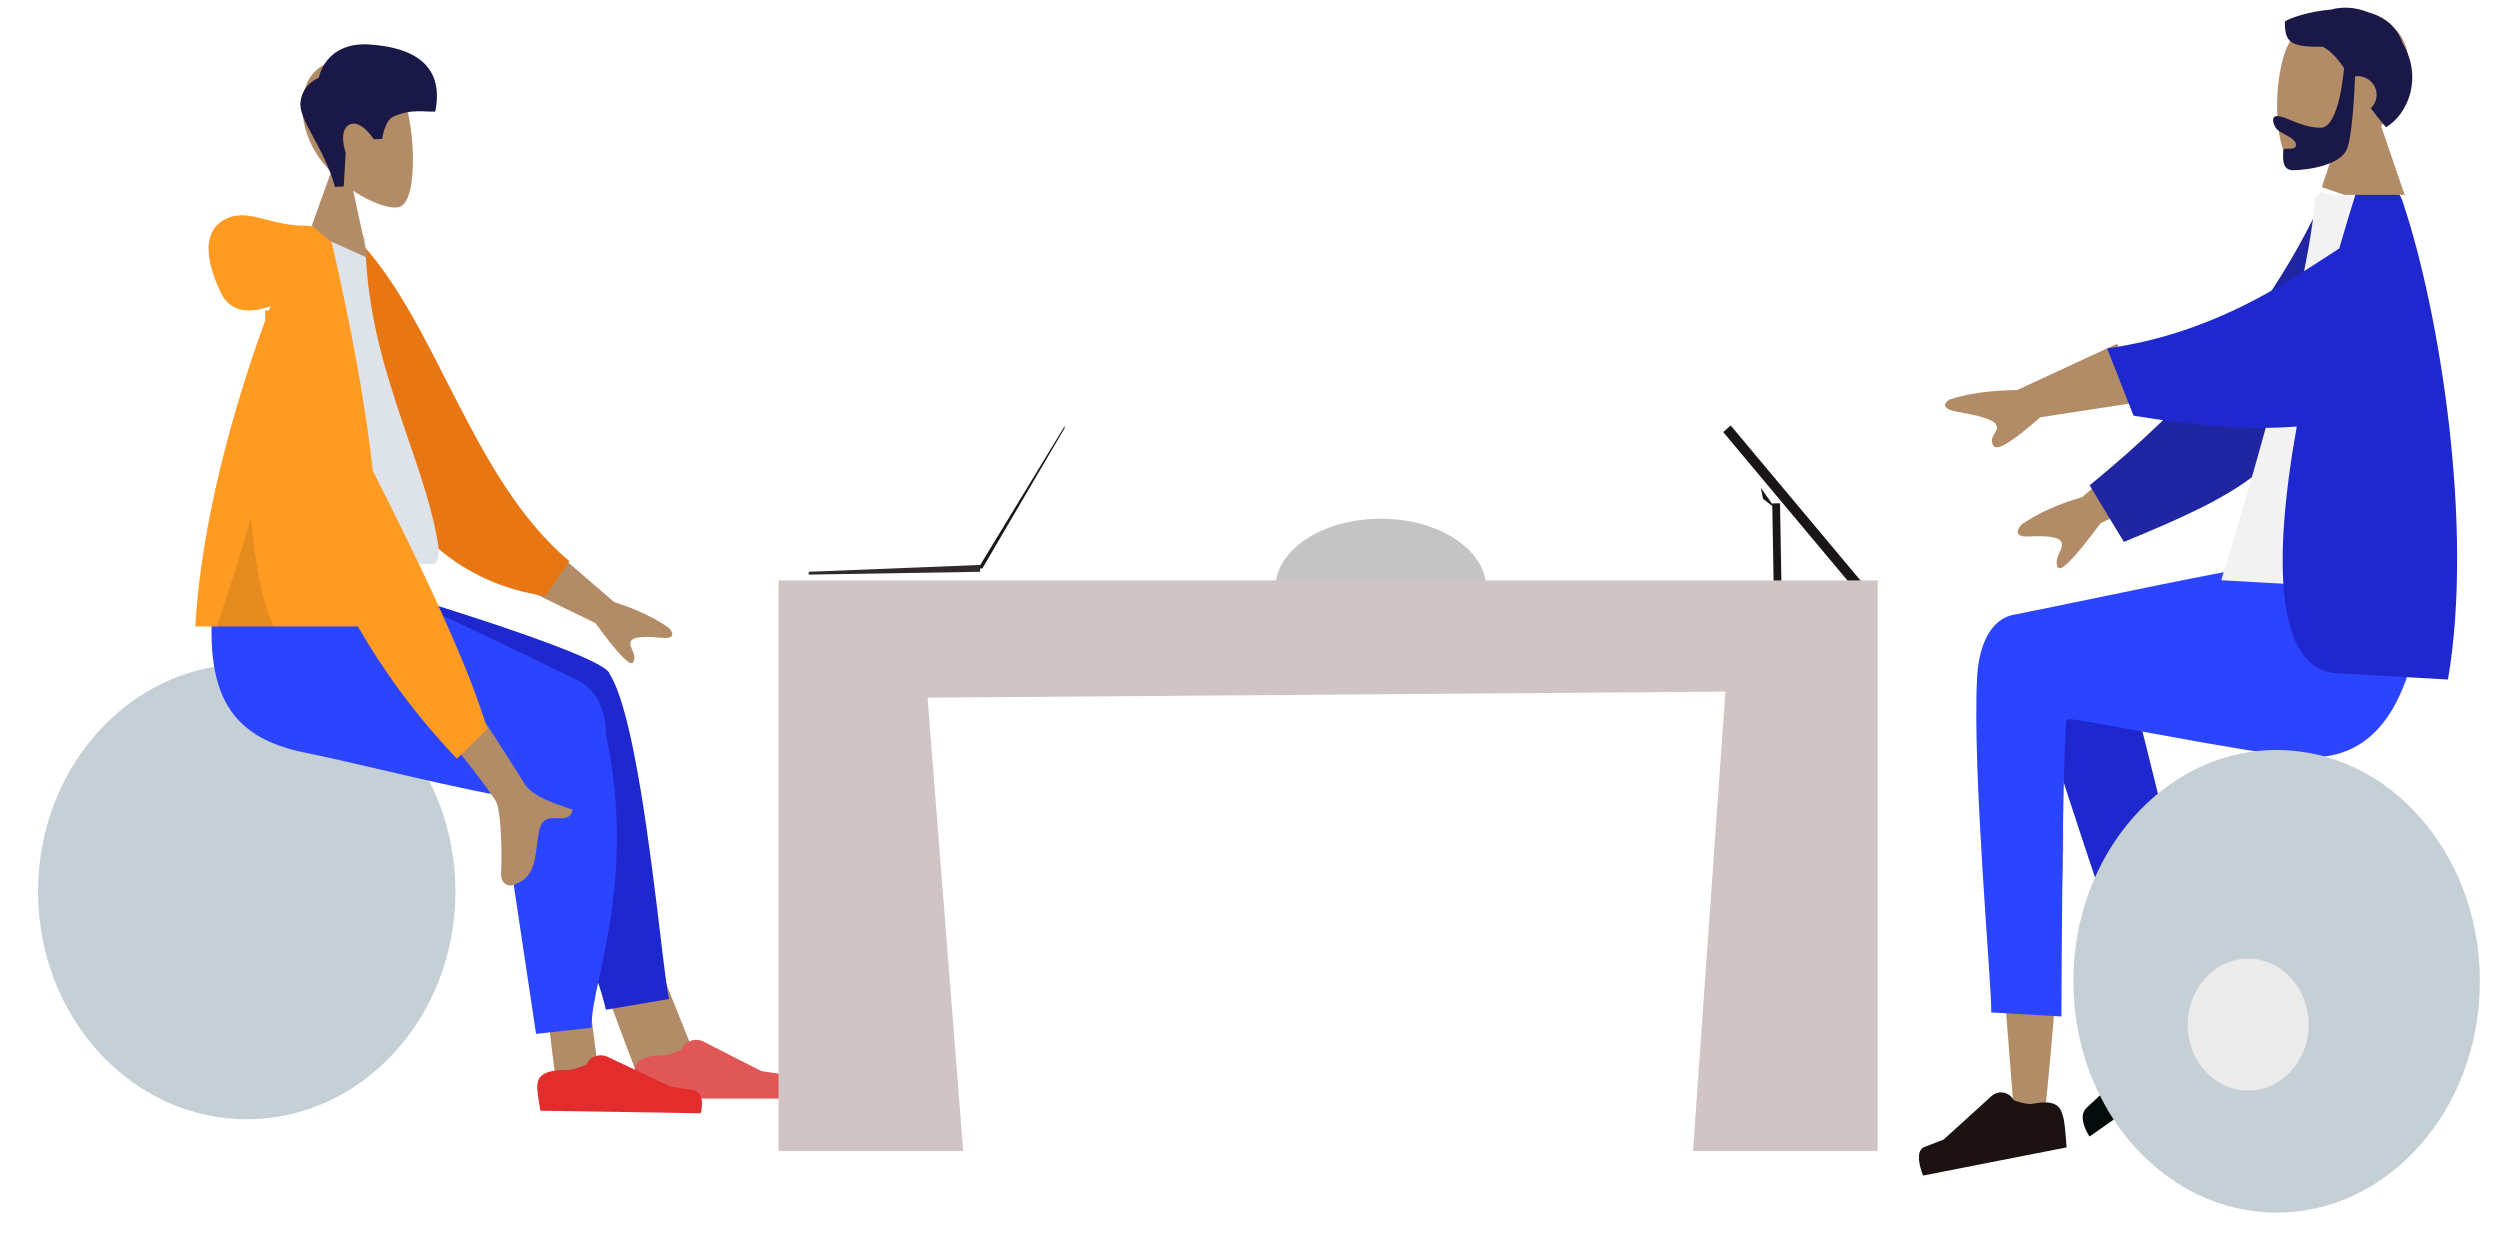 <?xml version="1.0" encoding="UTF-8" standalone="no"?><!DOCTYPE svg PUBLIC "-//W3C//DTD SVG 1.1//EN" "http://www.w3.org/Graphics/SVG/1.1/DTD/svg11.dtd"><svg width="100%" height="100%" viewBox="0 0 890 439" version="1.1" xmlns="http://www.w3.org/2000/svg" xmlns:xlink="http://www.w3.org/1999/xlink" xml:space="preserve" style="fill-rule:evenodd;clip-rule:evenodd;stroke-linejoin:round;stroke-miterlimit:1.414;"><rect id="Artboard1" x="0" y="0" width="889.086" height="438.753" style="fill:none;"/><path d="M87.84,398.455c41.03,0 74.291,-36.281 74.291,-81.038c0,-44.751 -33.261,-81.032 -74.291,-81.032c-41.03,0 -74.29,36.281 -74.29,81.032c0,44.757 33.26,81.038 74.29,81.038Z" style="fill:#c5cfd6;"/><path d="M214.959,350.355c3.769,10.798 8.236,22.864 13.271,35.595l11.746,-3.914c-0.049,-0.352 -0.1,-0.703 -0.15,-1.054c3.979,-0.489 7.544,-5.583 5.744,-9.788c-0.436,-1.016 -1.884,-4.65 -4.045,-10.068c-1.947,-4.886 -4.473,-11.221 -7.358,-18.401c-7.669,-49.978 -13.977,-83.097 -17.919,-94.762c-3.237,-9.58 -27.726,-8.46 -24.909,10.814c0.53,3.623 1.76,9.964 3.509,18.072c-7.714,3.327 -14.69,12.61 -10.5,21.13c2.397,4.869 4.989,10.04 7.711,15.36c4.897,9.568 14.089,23.945 22.9,37.016Z" style="fill:#b28b67;"/><path d="M216.999,239.843c-1.959,-7.306 -90.989,-33.228 -90.989,-33.228l-7.296,0l0,7.768l61.35,35.688c-0.081,1.152 -0.031,2.371 0.166,3.656c-0.442,26.454 9.466,46.217 19.277,65.787c6.415,12.797 12.789,25.511 16.198,39.954l22.54,-3.843c-0.657,-1.916 -1.695,-10.567 -3.115,-22.398c-3.579,-29.83 -9.582,-79.857 -18.005,-93.093c-0.029,-0.044 -0.059,-0.093 -0.089,-0.137c-0.011,-0.049 -0.024,-0.104 -0.037,-0.154Z" style="fill:#1f28cf;"/><path d="M194.022,351.365c1.079,10.892 2.483,23.128 4.21,36.111l9.441,-1.422c0.02,-0.34 0.039,-0.675 0.058,-1.015c2.637,-0.44 5.279,-4.151 4.715,-8.021c-0.151,-1.032 -0.613,-4.704 -1.304,-10.183c-0.471,-3.744 -1.05,-8.339 -1.707,-13.505c2.558,-51.048 3.282,-85.089 2.179,-97.16c-0.874,-9.569 -19.415,-13.186 -20.427,5.368c-0.191,3.508 -0.297,9.723 -0.299,17.71c-5.829,1.806 -11.885,9.036 -10.273,17.633c0.939,5.012 1.971,10.342 3.07,15.832c1.963,9.804 6.175,24.84 10.337,38.652Z" style="fill:#b28b67;"/><path d="M178.126,283.266c-12.899,-2.366 -28.278,-5.95 -42.371,-9.233c-10.2,-2.377 -19.725,-4.595 -27.149,-6.083c-28.572,-5.725 -36.903,-23.204 -31.977,-61.335l52.642,0c8.599,2.821 53.289,24.236 76.476,35.627c7.1,3.492 9.88,11.183 9.956,19.143c0.014,0.038 0.024,0.071 0.032,0.11c8.042,37.807 1.709,67.324 -2.359,86.285c-1.703,7.938 -3.009,14.026 -2.695,18.089l-19.848,2.185l-12.707,-84.788Z" style="fill:#2b44ff;"/><path d="M235.941,375.756c-4.309,0 -9.186,0.631 -9.918,4.496c-0.152,0.801 -0.248,1.542 -0.248,2.141c0,2.98 0.87,8.701 0.87,8.701c3.027,0 54.417,0 54.417,0c0,0 2.121,-8.01 -2.449,-8.652c-4.57,-0.637 -7.593,-1.153 -7.593,-1.153l-20.594,-10.491c-2.904,-1.482 -6.571,-0.181 -7.609,2.701c0,0 -4.23,2.257 -6.876,2.257Z" style="fill:#e05757;"/><path d="M201.724,380.938c-4.579,-0.072 -9.773,0.576 -10.37,4.682c-0.08,0.549 -0.122,1.054 -0.109,1.483c0.083,2.843 1.154,8.311 1.154,8.311c3.176,0.055 57.083,0.911 57.083,0.911c0,0 2.002,-7.603 -2.809,-8.289c-4.813,-0.686 -7.997,-1.23 -7.997,-1.23l-22.264,-10.523c-2.969,-1.406 -6.504,-0.176 -7.539,2.618c0,0 -4.374,2.081 -7.149,2.037Z" style="fill:#e32d2d;"/><path d="M218.615,214.322l-28.719,-24.753l-6.348,18.418l28.439,13.845c8.043,11.089 12.541,15.717 13.493,13.872c0.802,-1.559 0.175,-3.014 -0.403,-4.353c-0.45,-1.043 -0.87,-2.02 -0.561,-2.915c0.706,-2.048 6.109,-1.834 11.229,-1.372c5.119,0.461 3.627,-2.213 2.393,-3.53c-5.226,-3.673 -11.734,-6.741 -19.523,-9.212Zm-41.806,71.475c-2.874,-6.17 -41.779,-53.139 -41.779,-53.139l12.32,-14.757c0,0 36.912,56.736 38.96,60.463c2.661,4.842 10.232,7.395 15.365,9.129c0.794,0.264 1.53,0.516 2.18,0.747c-0.771,3.261 -3.012,3.157 -5.374,3.047c-2.668,-0.121 -5.491,-0.247 -6.527,4.452c-0.401,1.811 -0.63,3.661 -0.854,5.473c-0.775,6.242 -1.486,11.978 -8.966,13.977c-1.186,0.318 -3.905,-0.599 -3.737,-4.09c0.419,-8.69 -0.183,-22.283 -1.588,-25.302Z" style="fill:#b28b67;"/><path d="M118.761,85.986l7.785,-1.565c28.886,29.293 40.75,85.562 76.157,115.37l-8.522,12.401c-61.424,-8.931 -76.649,-77.568 -75.42,-126.206Z" style="fill:#e87613;"/><path d="M84.824,200.834c0,0 46.823,0 68.885,0c3.148,0 2.554,-5.336 2.099,-8.031c-5.251,-31.071 -25.751,-64.564 -25.751,-108.793l-19.869,-3.657c-16.436,31.028 -22.119,69.225 -25.364,120.481Z" style="fill:#dde3e9;"/><path d="M78.521,104.036c3.698,7.833 11.251,7.334 17.776,4.957c-0.196,0.516 -0.392,1.043 -0.589,1.564l-1.334,-0.049c0,0 -0.017,1.219 0.067,3.48c-11.613,31.769 -22.865,72.601 -24.923,109.035l57.878,0c9.048,15.673 20.574,31.67 35.256,47.052l10.775,-10.491c-6.057,-21.558 -24.259,-59.678 -40.685,-91.929c-4.587,-41.403 -15.983,-86.736 -15.983,-86.736l-6.592,-0.439c-0.446,-0.083 -0.937,-0.127 -1.476,-0.127c-5.566,0 -10.029,-1.163 -13.962,-2.184c-4.805,-1.252 -8.818,-2.295 -13.086,-0.764c-7.761,2.784 -10.384,11.249 -3.122,26.631Z" style="fill:#ff9b21;"/><path d="M77.078,223.023c4.062,-11.451 8.227,-24.818 12.236,-38.619c1.492,15.201 3.977,30.467 8.114,38.619l-20.35,0Z" style="fill-opacity:0.098;"/><path d="M728.193,393.932c1.811,-15.882 6.592,-70.937 6.298,-96.563c-0.333,-29.248 -1.298,-54.687 -2.177,-63.948c-2.085,-22.096 -24.758,-13.181 -25.396,-1.439c-1.458,26.658 9.338,153.282 9.825,161.274c0.483,7.993 10.313,10.656 11.45,0.676Z" style="fill:#b28b67;"/><path d="M783.08,342.263l-29.834,-119.981c-7.655,-19.675 -33.383,2.031 -31.03,13.323c5.344,25.643 35.125,109.359 36.722,117.001l24.142,-10.343Z" style="fill:#1f28cf;"/><path d="M777.253,361.724c3.763,-2.64 8.314,-4.886 10.458,-0.983c0.3,0.555 0.552,1.076 0.718,1.543c1.083,3.025 2.407,9.343 2.407,9.343c-2.611,1.834 -46.949,32.977 -46.949,32.977c0,0 -4.738,-6.835 -1.024,-10.25c3.709,-3.414 6.132,-5.769 6.132,-5.769l14.236,-23.556c1.871,-3.091 5.259,-3.799 7.21,-1.499l0.064,0.077c0,0 4.465,-0.28 6.748,-1.883Z" style="fill:#030b0b;"/><path d="M723.776,392.938c4.015,-0.79 8.667,-1.07 10.109,2.838c0.38,1.027 0.675,1.982 0.82,2.751c0.622,3.348 0.997,9.941 0.997,9.941c-2.841,0.56 -51.082,10.03 -51.082,10.03c0,0 -3.66,-8.619 0.494,-10.178c4.159,-1.559 6.887,-2.695 6.887,-2.695l16.954,-15.41c2.477,-2.256 6.352,-1.542 7.901,1.455c0,0 4.438,1.751 6.92,1.268Z" style="fill:#1c1212;"/><path d="M703.863,240.897c-1.86,33.46 5.419,112.159 5.012,119.532l24.994,1.438c0,0 0.327,-104.77 1.983,-105.802c1.656,-1.037 64.937,12.412 84.078,13.494c27.605,1.559 40.346,-21.602 43.728,-65.656l-54.684,-3.091c-11.224,0.999 -70.185,13.741 -92.059,18.028c-9.364,1.839 -12.537,12.84 -13.052,22.057Z" style="fill:#2b44ff;"/><path d="M810.486,431.689c39.964,0 72.361,-36.868 72.361,-82.344c0,-45.476 -32.397,-82.344 -72.361,-82.344c-39.965,0 -72.361,36.868 -72.361,82.344c0,45.476 32.396,82.344 72.361,82.344Z" style="fill:#c5cfd6;"/><path d="M718.116,138.851l35.59,-16.48l7.815,20.789l-35.221,5.402c-9.975,8.866 -15.549,12.209 -16.723,10.03c-0.992,-1.834 -0.209,-3.13 0.509,-4.321c0.558,-0.928 1.078,-1.795 0.697,-2.81c-0.868,-2.312 -7.552,-3.755 -13.888,-4.853c-6.336,-1.104 -4.486,-3.382 -2.953,-4.348c6.475,-2.147 14.531,-3.283 24.174,-3.409Zm23.112,38.125l32.327,-27.481l5.574,22.123l-31.308,14.625c-9.326,12.604 -14.435,17.786 -15.33,15.552c-0.755,-1.883 0.011,-3.563 0.713,-5.111c0.552,-1.202 1.067,-2.328 0.793,-3.404c-0.621,-2.464 -6.41,-2.536 -11.915,-2.3c-5.499,0.236 -3.731,-2.827 -2.326,-4.315c5.832,-4.018 12.987,-7.246 21.472,-9.689Z" style="fill:#b28b67;"/><path d="M825.612,73.497c-18.964,39.459 -44.859,69.065 -81.698,99.28l12.194,20.147c40.174,-16.639 61.458,-26.845 73.728,-64.443c3.076,-9.437 6.555,-39.877 8.972,-55.862l-13.196,0.878Z" style="fill:#2026a2;"/><path d="M864.864,210.754l-74.103,-4.189c0,0 30.713,-98.11 33.323,-135.176c0.091,-1.257 2.01,-3.376 2.788,-3.041c8.538,3.683 18.792,-1.334 18.792,-1.334c15.528,37.615 19.093,83.047 19.2,143.74Z" style="fill:#f2f2f2;"/><path d="M831.964,239.684l39.514,2.235c9.316,-54.309 -2.959,-131.038 -16.123,-170.129c-0.504,-1.494 -1.592,-4.315 -4.519,-4.485l-11.481,-0.648c-2.305,7.279 -4.508,14.564 -6.587,21.794c-1.335,0.861 -2.718,1.762 -4.138,2.69c-17.866,11.627 -42.768,27.843 -78.483,32.893l9.402,23.957c20.706,3.371 40.694,5.281 58.109,3.843c-8.887,49.467 -7.092,86.643 14.306,87.85Z" style="fill:#1f28cf;"/><path d="M829.766,57.055c-5.071,2.18 -9.53,3.091 -11.991,2.476c-8.56,-2.141 -9.347,-32.509 -2.722,-44.482c6.619,-11.973 40.672,-17.194 42.387,6.533c0.654,9.013 -3.688,16.968 -9.782,23.248l8.388,24.544l-21.44,0l-8.04,-2.745l3.2,-9.574Z" style="fill:#b28b67;"/><path d="M834.494,24.2c-2.375,-3.425 -4.653,-6.039 -7.617,-7.559c-12.06,0.186 -13.47,-1.911 -13.47,-8.976c1.946,-1.356 8.817,-3.628 16.514,-4.271c3.929,-1.087 8.577,-0.883 13.058,0.934c5.531,1.52 10.216,4.798 12.285,10.935c7.483,12.527 1.806,25.565 -5.853,30.023c-2.037,-2.344 -3.817,-4.612 -5.403,-6.785c1.275,-1.208 2.069,-2.894 2.069,-4.754c0,-3.673 -3.072,-6.654 -6.861,-6.654c-0.279,0 -0.552,0.017 -0.82,0.049c-0.172,4.59 -0.874,20.131 -2.718,25.527c-2.171,6.363 -14.842,7.922 -19.264,7.922c-3.816,0 -3.688,-3.503 -3.597,-6.017c0.016,-0.362 0.027,-0.703 0.027,-1.01c0,-0.642 0.863,-0.642 1.833,-0.637c1.265,0 2.718,0.006 2.718,-1.405c0,-1.532 -2.182,-2.706 -4.138,-3.755c-1.217,-0.659 -2.348,-1.268 -2.803,-1.883c-1.432,-1.943 -1.914,-4.567 0.246,-4.567c1.185,0 2.803,0.658 4.755,1.454c2.942,1.203 6.635,2.707 10.704,2.707c6.716,0 8.313,-21.014 8.335,-21.278Z" style="fill:#191847;"/><path d="M379,152.416l0,-0.697l-30.788,50.663l1.489,0l29.299,-49.966Z" style="fill:#1a1616;fill-rule:nonzero;"/><path d="M348.935,203.557l0,-2.437l-61.039,2.437l0,1.005l61.039,-1.005Z" style="fill:#302a2a;fill-rule:nonzero;"/><path d="M663.153,207.636l-2.674,2.344l-47.019,-56.164l2.669,-2.35l47.024,56.17Z" style="fill:#1a1616;fill-rule:nonzero;"/><path d="M634.466,224.176l-2.766,0.049l-0.777,-45.009l2.766,-0.049l0.777,45.009Z" style="fill:#1a1616;fill-rule:nonzero;"/><path d="M627.627,177.58l-0.761,-3.903l3.28,4.672l1.822,2.618l-4.341,-3.387Z" style="fill:#1a1616;fill-rule:nonzero;"/><ellipse cx="491.561" cy="209.36" rx="37.521" ry="24.703" style="fill:#c4c4c4;"/><path d="M125.756,67.925c6.834,4.606 13.67,6.725 16.622,5.676c6.857,-2.437 5.625,-32.136 -0.522,-43.565c-6.147,-11.424 -34.27,-15.141 -34.206,8.102c0.026,9.563 4.746,17.671 10.771,23.732l-0.818,0.038l-6.607,18.445l6.607,5.49l13.301,5.995l-5.148,-23.913Z" style="fill:#b28b67;"/><path d="M119.25,66.525c-3.937,-14.361 -13.166,-23.825 -12.262,-30.374c0.904,-6.555 6.495,-8.416 6.495,-8.416c0,0 2.131,-13.005 18.294,-11.885c16.163,1.126 26.408,7.829 23.181,23.875c-3.887,0.192 -8.675,-1.093 -14.999,1.828c-3.01,1.394 -3.932,7.899 -3.932,7.899l-2.932,0.143c0,0 -4.751,-7.427 -8.772,-5.193c-4.022,2.229 -1.265,9.931 -1.265,9.931l-0.688,12.038l-3.12,0.154Z" style="fill:#191847;"/><path d="M277.158,409.731l0,-159.199l0,-43.917l391.286,0l0,203.116l-65.736,0l11.538,-163.518l-284.044,2.16l12.692,161.358l-65.736,0Z" style="fill:#d0c4c4;"/><ellipse cx="800.348" cy="364.773" rx="21.535" ry="23.492" style="fill:#ebebeb;"/></svg>